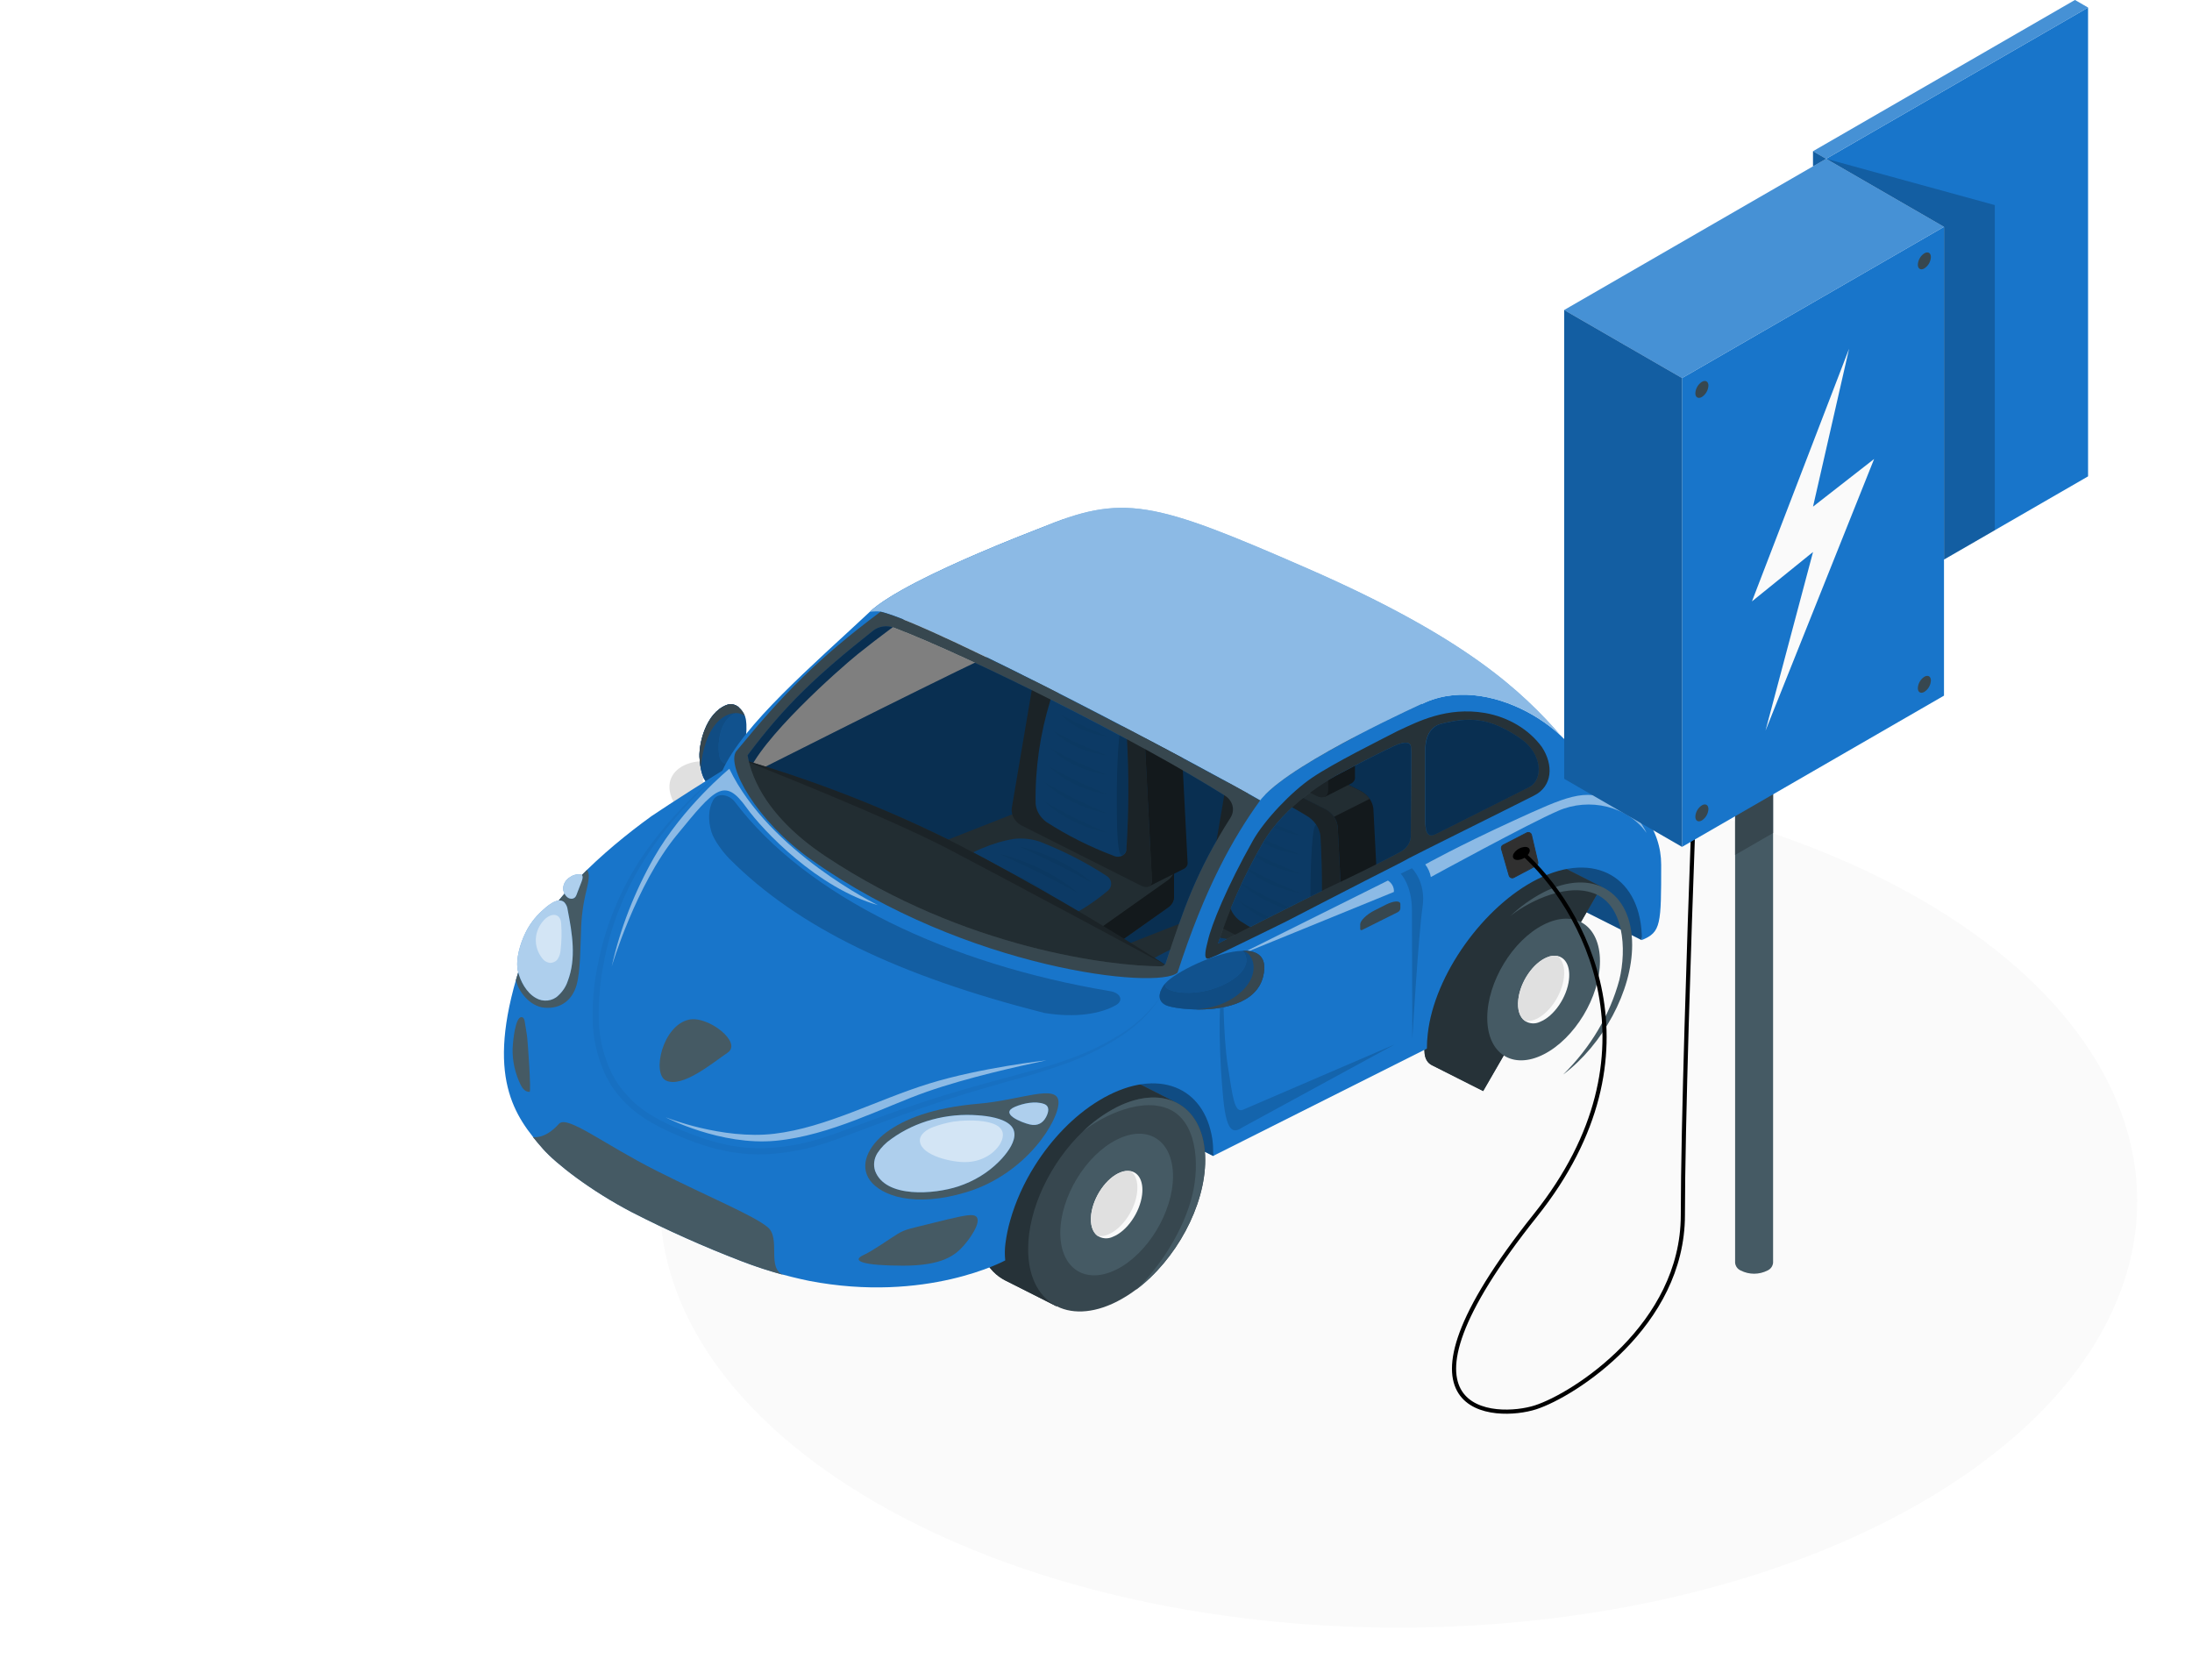 <svg width="591" height="453" viewBox="0 0 591 453" fill="none" xmlns="http://www.w3.org/2000/svg">
<path d="M219.57 269.608C219.57 269.608 220.777 253.669 217.492 238.388C214.208 223.107 206.229 211.34 196.447 206.747C186.666 202.154 174.944 208.412 183.39 218.871C191.835 229.33 209.349 247.978 209.248 275.236L219.57 269.608Z" fill="#E0E0E0"/>
<path d="M214.546 269.05H214.665C214.818 269.045 214.964 268.98 215.07 268.869C215.176 268.758 215.234 268.609 215.232 268.455C214.317 235.076 203.19 218.358 190.344 209.895C190.216 209.811 190.061 209.782 189.912 209.813C189.762 209.844 189.631 209.932 189.547 210.059C189.505 210.122 189.475 210.192 189.459 210.266C189.444 210.34 189.443 210.416 189.458 210.49C189.472 210.564 189.501 210.635 189.544 210.697C189.586 210.76 189.64 210.814 189.703 210.855C202.376 219.246 213.164 235.616 214.07 268.501C214.074 268.633 214.124 268.76 214.21 268.86C214.297 268.96 214.415 269.027 214.546 269.05Z" fill="white"/>
<path d="M169.857 239.651C170.04 241.481 171.531 242.909 172.959 244.108C174.386 245.306 175.933 246.587 176.317 248.399C177.104 252.059 172.758 255.445 173.7 259.068C173.95 259.815 174.35 260.503 174.876 261.09C175.401 261.677 176.041 262.15 176.756 262.481C177.927 263.057 179.127 263.57 180.352 264.018C180.953 264.199 181.564 264.346 182.182 264.457C184.013 264.622 185.74 265.384 187.096 266.626C189.091 268.795 188.843 272.116 189.548 275.008C190.408 278.439 192.449 280.498 197.124 282.09L213.137 273.013C217.126 268.95 218.536 262.033 214.857 257.265C212.652 254.429 208.525 254.072 206.439 251.226C204.609 248.683 205.652 245.004 204.508 242.076C203.365 239.148 200.318 238.123 197.445 237.62C194.571 237.117 191.515 238.306 188.715 237.282C185.915 236.257 183.308 234.601 180.398 233.878C178.986 233.458 177.497 233.367 176.044 233.611C174.591 233.855 173.214 234.429 172.016 235.287C171.322 235.778 170.761 236.434 170.384 237.196C170.007 237.958 169.826 238.802 169.857 239.651Z" fill="#EBEBEB"/>
<path d="M199.704 254.062C199.675 253.998 199.631 253.942 199.576 253.898C192.055 243.229 180.251 238.159 176.271 237.272C176.215 237.251 176.155 237.243 176.095 237.247C176.035 237.252 175.977 237.269 175.924 237.297C175.872 237.326 175.826 237.366 175.79 237.414C175.754 237.461 175.728 237.516 175.715 237.575C175.702 237.633 175.702 237.694 175.714 237.752C175.726 237.811 175.75 237.866 175.786 237.915C175.821 237.963 175.866 238.004 175.918 238.033C175.97 238.063 176.028 238.081 176.088 238.086C179.867 238.928 190.82 243.576 198.195 253.403C195.189 252.389 192.006 252.007 188.846 252.281C185.686 252.555 182.616 253.479 179.83 254.996C179.738 255.056 179.672 255.15 179.648 255.258C179.624 255.365 179.644 255.478 179.702 255.572C179.741 255.627 179.791 255.674 179.849 255.707C179.908 255.74 179.973 255.76 180.041 255.764C180.126 255.767 180.21 255.741 180.279 255.691C183.134 254.147 186.293 253.247 189.533 253.052C192.773 252.858 196.017 253.374 199.036 254.566C203.431 260.857 205.633 268.419 205.304 276.087C205.299 276.191 205.334 276.294 205.402 276.374C205.47 276.454 205.566 276.505 205.67 276.517C205.78 276.519 205.887 276.478 205.967 276.403C206.048 276.328 206.096 276.224 206.1 276.114C206.45 268.26 204.202 260.51 199.704 254.062Z" fill="white"/>
<path d="M403.434 355.217L496.069 301.734L547.823 331.61L455.187 385.092L403.434 355.217Z" fill="#E0E0E0"/>
<g filter="url(#filter0_d)">
<path d="M236.242 402.322C158.466 357.422 158.466 284.614 236.242 239.706C314.018 194.797 440.125 194.806 517.901 239.706C595.677 284.605 595.677 357.422 517.901 402.322C440.125 447.221 314.018 447.23 236.242 402.322Z" fill="#FAFAFA"/>
</g>
<path d="M200.689 201.354L199.811 204.543C197.792 207.843 193.325 212.011 191.726 211.662C190.292 211.356 189.414 209.536 188.966 207.29C188.751 206.217 188.627 205.131 188.595 204.041C188.458 200.503 190.263 192.269 195.881 190.075C196.445 189.865 197.071 189.816 197.669 189.933C198.268 190.051 198.809 190.33 199.216 190.73C199.967 191.384 200.526 192.186 200.845 193.069C201.781 195.519 200.816 201.226 200.689 201.354Z" fill="#1875CA"/>
<path opacity="0.3" d="M200.689 201.354C200.396 202.672 199.811 204.543 199.811 204.543C197.792 207.843 193.325 212.011 191.726 211.662C190.292 211.356 189.414 209.536 188.966 207.29C188.751 206.217 188.627 205.131 188.595 204.041C188.458 200.503 190.263 192.269 195.881 190.075C196.445 189.865 197.071 189.816 197.669 189.933C198.268 190.051 198.809 190.33 199.216 190.73C199.967 191.384 200.526 192.186 200.845 193.069C201.781 195.519 200.816 201.226 200.689 201.354Z" fill="black"/>
<path d="M199.811 204.543C197.792 207.843 193.325 212.011 191.726 211.662C190.292 211.356 189.414 209.536 188.966 207.29C188.751 206.217 188.627 205.131 188.595 204.041C188.458 200.503 190.263 192.269 195.881 190.075C196.445 189.865 197.071 189.816 197.669 189.933C198.268 190.051 198.809 190.33 199.216 190.73L198.446 192.244C194.544 193.715 193.462 199.006 193.823 203.029C194.184 207.052 197.558 206.619 199.811 204.543Z" fill="#1875CA"/>
<path opacity="0.35" d="M199.811 204.543C197.792 207.843 193.325 212.011 191.726 211.662C190.292 211.356 189.414 209.536 188.966 207.29C188.751 206.217 188.627 205.131 188.595 204.041C188.458 200.503 190.263 192.269 195.881 190.075C196.445 189.865 197.071 189.816 197.669 189.933C198.268 190.051 198.809 190.33 199.216 190.73L198.446 192.244C194.544 193.715 193.462 199.006 193.823 203.029C194.184 207.052 197.558 206.619 199.811 204.543Z" fill="black"/>
<path d="M200.835 193.078C199.411 191.768 195.881 191.7 192.916 195.264C189.951 198.828 189.014 204.926 188.966 207.299C188.752 206.223 188.625 205.134 188.585 204.042C188.449 200.512 190.253 192.27 195.871 190.084C198.221 189.14 200.162 191.232 200.835 193.078Z" fill="#37474F"/>
<path d="M386.591 191.283L330.628 164.363C328.268 162.916 325.623 161.861 322.826 161.25C325.244 149.282 305.27 135.426 286.739 140.036C286.739 140.036 244.801 155.347 234.462 165.001C219.013 179.46 200.327 195.383 194.748 207.826C193.772 210.08 288.095 291.973 288.095 291.973L327.117 311.646L428.071 211.229C420.093 197.22 409.745 186.205 386.591 191.283ZM286.651 145.182C294.405 143.379 299.857 143.328 307.23 149.274C312.204 153.297 313.833 165.281 309.473 167.272L278.02 181.646H277.971L277.63 181.799C274.821 183.084 275.172 180.387 275.679 178.065C276.869 172.188 279.385 159.846 280.79 152.897C281.307 149.265 283.121 145.999 286.651 145.182ZM201.37 209.238C204.715 199.406 226.348 180.319 231.254 176.364C243.533 166.523 253.686 159.948 257.012 158.358C265.311 154.394 269.613 152.472 272.509 151.23C276.118 149.682 277.152 150.422 277.064 151.323C277.015 151.766 276.937 152.31 276.81 152.948L272.909 171.337C272.256 174.008 271.417 174.578 266.316 177.002C247.424 185.95 201.497 209.187 201.37 209.238Z" fill="#1875CA"/>
<path opacity="0.2" d="M386.592 191.283L330.629 164.363C328.269 162.916 325.624 161.861 322.826 161.25C325.245 149.282 305.271 135.426 286.74 140.036C286.74 140.036 247.815 155.228 237.457 164.924C222.008 179.384 202.258 196.786 196.699 209.23C195.724 211.484 288.095 291.973 288.095 291.973L327.118 311.646L428.072 211.229C420.094 197.22 409.746 186.205 386.592 191.283ZM286.652 145.182C294.406 143.379 299.858 143.328 307.231 149.274C312.205 153.297 313.834 165.281 309.474 167.272L278.02 181.646H277.972L277.63 181.799C274.821 183.084 275.173 180.387 275.68 178.065C276.87 172.188 279.386 159.846 280.79 152.897C281.307 149.265 283.121 145.999 286.652 145.182ZM201.371 209.238C204.716 199.406 226.349 180.319 231.254 176.364C243.533 166.523 253.686 159.948 257.012 158.358C265.312 154.394 269.613 152.472 272.51 151.23C276.119 149.682 277.152 150.422 277.065 151.323C277.016 151.766 276.938 152.31 276.811 152.948L272.91 171.337C272.256 174.008 271.418 174.578 266.317 177.002C247.425 185.95 201.498 209.187 201.371 209.238Z" fill="black"/>
<path d="M316.527 234.577L305.096 234.381L287.716 225.688C286.093 224.977 284.317 224.571 282.503 224.495C280.689 224.418 278.877 224.674 277.183 225.246L256.087 233.539L241.633 233.292V240.65C241.633 241.5 242.306 242.351 243.671 243.014L281.533 262.075C283.068 262.768 284.796 263.072 286.519 262.953C288.243 262.835 289.894 262.298 291.286 261.403L314.801 244.758C315.314 244.431 315.736 244.007 316.035 243.518C316.334 243.029 316.502 242.488 316.527 241.934V234.577Z" fill="#37474F"/>
<path d="M243.661 235.657L281.522 254.727C283.059 255.418 284.785 255.721 286.509 255.602C288.232 255.483 289.883 254.948 291.275 254.055L314.79 237.401C317.326 235.606 317.082 232.995 314.244 231.583L287.715 218.323C286.092 217.614 284.316 217.208 282.502 217.132C280.689 217.056 278.877 217.311 277.182 217.88L243.953 230.954C240.949 232.127 240.832 234.237 243.661 235.657Z" fill="#455A64"/>
<path d="M316.536 234.586V241.926C316.512 242.479 316.345 243.02 316.046 243.508C315.746 243.996 315.324 244.418 314.81 244.742L291.295 261.387C289.962 262.274 288.363 262.806 286.691 262.918V255.561C288.363 255.449 289.962 254.917 291.295 254.03L314.81 237.376C315.317 237.052 315.735 236.633 316.034 236.151C316.332 235.668 316.504 235.134 316.536 234.586Z" fill="#263238"/>
<path d="M320.183 232.399C320.24 232.728 320.196 233.064 320.053 233.372C319.911 233.68 319.676 233.95 319.373 234.152L309.728 239C310.043 238.809 310.289 238.543 310.436 238.234C310.583 237.925 310.625 237.585 310.557 237.256L308.46 196.174C308.354 195.237 308.009 194.333 307.451 193.528C306.892 192.723 306.134 192.037 305.231 191.521L282.507 180.09C282.161 179.881 281.757 179.756 281.338 179.726C280.919 179.696 280.498 179.763 280.117 179.92L289.685 175.105C290.071 174.934 290.503 174.856 290.935 174.88C291.368 174.904 291.785 175.029 292.143 175.241L314.848 186.673C315.753 187.187 316.514 187.873 317.074 188.678C317.635 189.483 317.981 190.388 318.086 191.326L320.183 232.399Z" fill="#263238"/>
<path d="M282.516 180.073L305.27 191.513C306.171 192.028 306.929 192.713 307.487 193.516C308.046 194.32 308.391 195.222 308.499 196.157L310.595 237.248C310.683 238.949 309.376 239.655 307.67 238.796L275.338 222.516C274.464 222.027 273.763 221.337 273.312 220.522C272.861 219.706 272.678 218.798 272.783 217.898L278.937 181.587C278.952 181.231 279.078 180.885 279.302 180.586C279.525 180.288 279.837 180.048 280.205 179.892C280.573 179.737 280.982 179.671 281.389 179.703C281.797 179.735 282.186 179.863 282.516 180.073Z" fill="#37474F"/>
<path d="M317.091 188.68L307.465 193.528C306.919 192.708 306.153 192.016 305.231 191.512L282.507 180.081C282.161 179.872 281.757 179.747 281.338 179.717C280.919 179.687 280.498 179.754 280.117 179.911L289.685 175.097C290.071 174.925 290.503 174.847 290.935 174.871C291.368 174.895 291.785 175.02 292.143 175.233L314.848 186.664C315.768 187.172 316.536 187.863 317.091 188.68Z" fill="#455A64"/>
<path d="M313.123 182.709V172.503C313.123 165.145 307.73 156.469 301.088 153.127C298.045 151.587 295.236 151.426 293.149 152.463L285.766 156.138L289.023 161.564V170.589C289.082 171.52 289.39 172.426 289.924 173.234C290.457 174.042 291.201 174.73 292.095 175.241L299.42 178.924L304.93 188.119L312.177 184.445C312.5 184.257 312.758 183.996 312.925 183.691C313.091 183.385 313.16 183.046 313.123 182.709Z" fill="#263238"/>
<path d="M301.088 167.663L310.519 162.917C308.315 158.724 304.911 155.024 301.088 153.101C298.045 151.562 295.236 151.4 293.149 152.438L285.766 156.138L289.023 161.564V163.308L301.088 167.663Z" fill="#455A64"/>
<path d="M305.905 186.367V176.161C305.905 168.803 300.511 160.127 293.869 156.776C287.227 153.425 281.863 156.674 281.863 164.032V174.238C281.922 175.169 282.23 176.076 282.764 176.884C283.298 177.692 284.041 178.379 284.936 178.891L302.842 187.898C304.52 188.774 305.905 188.085 305.905 186.367Z" fill="#37474F"/>
<path d="M283.199 188.825C280.401 197.89 279.062 207.251 279.22 216.638C279.295 217.6 279.593 218.538 280.096 219.396C280.599 220.254 281.296 221.015 282.145 221.631C287.759 225.258 293.833 228.309 300.247 230.724C300.612 230.903 301.026 230.992 301.445 230.982C301.864 230.973 302.271 230.865 302.625 230.669C302.979 230.474 303.266 230.199 303.455 229.873C303.644 229.547 303.729 229.183 303.7 228.818C304.343 218.773 304.379 208.706 303.807 198.657C303.536 196.715 302.427 194.936 300.706 193.682C296.588 191.054 292.157 188.821 287.49 187.022C287.077 186.853 286.626 186.766 286.17 186.769C285.714 186.771 285.264 186.861 284.853 187.034C284.442 187.207 284.081 187.457 283.794 187.767C283.508 188.077 283.305 188.438 283.199 188.825Z" fill="#1875CA"/>
<path opacity="0.15" d="M303.419 229.72C303.568 229.421 303.654 229.102 303.673 228.776C304.316 218.731 304.352 208.663 303.78 198.615C303.673 197.656 303.341 196.727 302.805 195.885C301.546 194.32 301.098 207.478 301.108 215.499C301.117 223.52 301.234 231.447 302.736 230.528L302.912 230.401C303.106 230.189 303.276 229.961 303.419 229.72Z" fill="black"/>
<g opacity="0.15">
<path opacity="0.15" d="M281.328 215.916L282.06 216.324C282.518 216.596 283.181 216.954 283.961 217.405C285.532 218.255 287.629 219.446 289.813 220.518C291.998 221.589 294.153 222.593 295.831 223.324C296.67 223.682 297.362 224.013 297.86 224.175C298.357 224.337 298.63 224.524 298.63 224.524L297.782 224.371C297.245 224.252 296.475 224.098 295.577 223.835C294.548 223.548 293.536 223.215 292.544 222.84C292.008 222.618 291.432 222.414 290.886 222.159C290.34 221.904 289.774 221.64 289.218 221.377C288.126 220.815 287.063 220.228 286.097 219.616C285.223 219.063 284.383 218.469 283.581 217.838C282.869 217.294 282.323 216.784 281.943 216.443C281.562 216.103 281.328 215.916 281.328 215.916Z" fill="black"/>
<path opacity="0.15" d="M281.328 210.728C281.328 210.728 281.601 210.864 282.06 211.127C282.518 211.391 283.181 211.765 283.961 212.208C285.532 213.058 287.629 214.257 289.813 215.321C291.998 216.384 294.153 217.396 295.831 218.127C296.67 218.493 297.362 218.816 297.86 219.021L298.63 219.361C298.63 219.361 298.318 219.361 297.782 219.208C297.245 219.055 296.475 218.935 295.577 218.68C294.68 218.425 293.627 218.085 292.544 217.677C292.008 217.456 291.432 217.251 290.886 216.996C290.34 216.741 289.774 216.486 289.218 216.222C288.126 215.661 287.063 215.065 286.097 214.453C285.223 213.9 284.383 213.306 283.581 212.675C282.869 212.131 282.323 211.621 281.943 211.28C281.562 210.94 281.328 210.728 281.328 210.728Z" fill="black"/>
<path opacity="0.15" d="M282.557 206.432L283.239 206.797C283.659 207.053 284.283 207.367 285.005 207.784C286.448 208.635 288.389 209.638 290.388 210.574C292.388 211.51 294.455 212.377 296.016 213.032L297.889 213.883C298.347 214.078 298.601 214.206 298.601 214.206L297.811 214.07C297.323 213.968 296.601 213.84 295.772 213.627C294.943 213.415 293.958 213.134 292.944 212.777C292.437 212.59 291.91 212.411 291.393 212.19C290.876 211.969 290.349 211.748 289.832 211.51C289.316 211.271 288.808 211.008 288.321 210.735C287.833 210.463 287.345 210.183 286.916 209.885C286.104 209.377 285.325 208.829 284.585 208.243C283.942 207.733 283.444 207.257 283.093 206.942C282.742 206.627 282.557 206.432 282.557 206.432Z" fill="black"/>
<path opacity="0.15" d="M283.055 201.584C283.055 201.584 283.299 201.703 283.718 201.941C284.137 202.179 284.693 202.486 285.425 202.885C286.829 203.668 288.702 204.672 290.643 205.556C292.583 206.441 294.544 207.257 296.095 207.878L297.918 208.661L298.601 208.975C298.601 208.975 298.318 208.975 297.84 208.856C297.362 208.737 296.67 208.635 295.89 208.44C295.11 208.244 294.134 207.98 293.149 207.657C292.661 207.478 292.174 207.325 291.637 207.113C291.101 206.9 290.662 206.687 290.116 206.466C289.57 206.245 289.141 205.99 288.653 205.735C288.165 205.48 287.726 205.199 287.288 204.944C286.504 204.453 285.755 203.922 285.044 203.353C284.41 202.86 283.932 202.401 283.601 202.094C283.269 201.788 283.055 201.584 283.055 201.584Z" fill="black"/>
<path opacity="0.15" d="M283.904 196.965L284.529 197.288L286.138 198.139C287.729 199.039 289.373 199.865 291.063 200.614C292.897 201.422 294.818 202.128 296.242 202.715C297.666 203.302 298.602 203.752 298.602 203.752C297.729 203.633 296.863 203.474 296.008 203.276C294.116 202.864 292.279 202.28 290.527 201.532C290.059 201.311 289.551 201.099 289.132 200.86C288.713 200.622 288.254 200.359 287.845 200.12C287.102 199.656 286.395 199.151 285.728 198.606C285.075 198.099 284.466 197.55 283.904 196.965Z" fill="black"/>
<path opacity="0.15" d="M285.873 192.517C285.873 192.517 286.692 192.916 287.824 193.554C288.955 194.192 290.516 194.983 292.105 195.706C293.695 196.429 295.324 197.101 296.553 197.637C297.782 198.173 298.581 198.59 298.581 198.59C297.815 198.504 297.055 198.374 296.309 198.198C294.664 197.823 293.072 197.293 291.559 196.616C291.149 196.421 290.74 196.225 290.35 196.012C289.96 195.8 289.589 195.579 289.228 195.357C288.583 194.949 287.974 194.5 287.404 194.014C286.849 193.551 286.337 193.05 285.873 192.517Z" fill="black"/>
</g>
<path d="M273.505 226.157C267.536 227.092 261.626 229.746 255.764 233.582C255.402 233.791 255.105 234.074 254.899 234.407C254.694 234.741 254.586 235.113 254.586 235.492C254.586 235.87 254.694 236.243 254.899 236.576C255.105 236.909 255.402 237.193 255.764 237.401C262.849 241.941 270.499 245.77 278.567 248.816C279.602 249.162 280.705 249.327 281.813 249.301C282.921 249.275 284.012 249.058 285.023 248.663C290.036 246.437 294.638 243.57 298.678 240.157C299.001 239.882 299.25 239.548 299.406 239.179C299.562 238.809 299.622 238.414 299.581 238.022C299.54 237.63 299.399 237.251 299.168 236.913C298.938 236.574 298.624 236.285 298.249 236.066C292.68 232.46 286.679 229.391 280.352 226.914C278.174 226.179 275.824 225.919 273.505 226.157Z" fill="#1875CA"/>
<g opacity="0.2">
<path opacity="0.2" d="M258.955 235.504C258.955 235.504 259.335 235.589 259.93 235.759C260.525 235.929 261.491 236.184 262.573 236.542C265.21 237.42 267.769 238.466 270.23 239.672C272.684 240.887 275.022 242.272 277.223 243.814C279.007 245.098 280.08 246.059 280.08 246.059L276.823 244.299C274.872 243.244 272.288 241.875 269.644 240.573C267.001 239.272 264.319 238.022 262.291 237.086L259.843 235.946L258.955 235.504Z" fill="black"/>
<path opacity="0.2" d="M264.652 232.646L265.628 232.901C266.262 233.079 267.188 233.326 268.261 233.692C270.9 234.562 273.459 235.605 275.917 236.813C278.374 238.025 280.713 239.41 282.91 240.956C284.695 242.24 285.768 243.201 285.768 243.201L282.52 241.44C280.569 240.386 277.975 239.016 275.332 237.715C272.689 236.414 270.007 235.163 267.988 234.228L265.579 233.054C264.984 232.816 264.652 232.646 264.652 232.646Z" fill="black"/>
<path opacity="0.2" d="M269.537 230.222L270.512 230.477C271.146 230.664 272.073 230.902 273.156 231.268C275.792 232.139 278.349 233.186 280.802 234.398C283.265 235.605 285.607 236.991 287.805 238.54C288.8 239.243 289.754 239.99 290.662 240.777C290.662 240.777 289.355 240.08 287.405 239.017C285.454 237.953 282.87 236.592 280.217 235.291C277.564 233.99 274.901 232.739 272.873 231.804L270.425 230.664C269.869 230.392 269.537 230.222 269.537 230.222Z" fill="black"/>
<path opacity="0.2" d="M274.873 228.231L275.848 228.461C276.434 228.623 277.282 228.844 278.267 229.167C280.696 229.96 283.05 230.915 285.309 232.025C287.564 233.138 289.708 234.416 291.717 235.844C293.345 237.026 294.33 237.919 294.33 237.919C294.33 237.919 294.018 237.775 293.492 237.486L291.327 236.329C289.532 235.368 287.152 234.117 284.724 232.927C282.295 231.736 279.847 230.579 277.994 229.711L275.761 228.648C275.175 228.393 274.873 228.231 274.873 228.231Z" fill="black"/>
</g>
<path d="M368.724 261.268L357.293 261.072L339.894 252.379C338.27 251.67 336.495 251.264 334.681 251.188C332.867 251.112 331.055 251.367 329.361 251.937L308.274 260.272L293.82 260.026V267.383C293.82 268.234 294.493 269.084 295.868 269.748L333.73 288.817C335.266 289.511 336.994 289.815 338.718 289.694C340.442 289.574 342.093 289.034 343.483 288.137L366.998 271.491C367.511 271.166 367.934 270.744 368.234 270.256C368.535 269.769 368.706 269.229 368.734 268.676L368.724 261.268Z" fill="#37474F"/>
<path d="M295.869 262.356L333.731 281.418C335.266 282.112 336.993 282.418 338.717 282.299C340.441 282.18 342.093 281.642 343.484 280.746L366.998 264.1C369.534 262.297 369.3 259.694 366.462 258.274L339.894 245.022C338.272 244.311 336.496 243.904 334.682 243.828C332.867 243.751 331.055 244.008 329.361 244.58L296.132 257.644C293.158 258.818 293.031 260.927 295.869 262.356Z" fill="#455A64"/>
<path d="M368.735 261.276V268.625C368.712 269.178 368.544 269.719 368.245 270.207C367.946 270.695 367.523 271.117 367.009 271.441L343.494 288.086C342.166 288.975 340.57 289.507 338.9 289.617V282.26C340.57 282.149 342.166 281.617 343.494 280.729L367.009 264.083C367.517 263.756 367.936 263.335 368.234 262.849C368.533 262.364 368.704 261.827 368.735 261.276Z" fill="#263238"/>
<path d="M372.382 259.098C372.441 259.426 372.397 259.761 372.254 260.068C372.112 260.375 371.876 260.643 371.573 260.842L361.937 265.699C362.252 265.506 362.498 265.239 362.645 264.928C362.791 264.618 362.833 264.277 362.766 263.947L360.669 222.847C360.561 221.91 360.215 221.006 359.654 220.201C359.094 219.396 358.334 218.71 357.431 218.195L334.716 206.772C334.366 206.566 333.962 206.442 333.542 206.412C333.121 206.382 332.699 206.447 332.316 206.602L341.894 201.787C342.28 201.62 342.709 201.545 343.139 201.569C343.569 201.593 343.984 201.715 344.342 201.924L367.047 213.364C367.951 213.877 368.711 214.561 369.272 215.365C369.832 216.168 370.178 217.072 370.285 218.008L372.382 259.098Z" fill="#263238"/>
<path d="M334.715 206.772L357.43 218.204C358.332 218.718 359.091 219.403 359.652 220.206C360.212 221.01 360.559 221.912 360.668 222.848L362.755 263.947C362.843 265.648 361.536 266.345 359.829 265.495L327.498 249.215C326.625 248.728 325.924 248.039 325.473 247.225C325.022 246.411 324.838 245.504 324.942 244.605L331.116 208.294C331.124 207.933 331.246 207.581 331.469 207.277C331.692 206.972 332.007 206.728 332.38 206.57C332.753 206.413 333.168 206.348 333.58 206.384C333.992 206.419 334.385 206.554 334.715 206.772Z" fill="#37474F"/>
<path d="M369.29 215.379L359.674 220.219C359.121 219.401 358.352 218.71 357.431 218.203L334.716 206.772C334.366 206.566 333.962 206.442 333.542 206.412C333.121 206.382 332.699 206.447 332.316 206.602L341.894 201.787C342.28 201.62 342.709 201.545 343.139 201.569C343.569 201.593 343.984 201.715 344.342 201.924L367.047 213.364C367.971 213.867 368.741 214.559 369.29 215.379Z" fill="#455A64"/>
<path d="M365.322 209.4V199.194C365.322 191.828 359.939 183.152 353.287 179.809C350.244 178.27 347.435 178.108 345.348 179.146L338.014 182.871L341.261 188.306V197.331C341.318 198.262 341.627 199.169 342.162 199.976C342.698 200.783 343.446 201.468 344.343 201.975L351.658 205.667L357.169 214.861L364.415 211.178C364.737 210.982 364.992 210.712 365.152 210.399C365.311 210.086 365.37 209.741 365.322 209.4Z" fill="#263238"/>
<path d="M353.285 194.353L362.716 189.607C360.512 185.414 357.118 181.714 353.285 179.792C350.242 178.252 347.433 178.091 345.346 179.128L338.012 182.871L341.259 188.306V190.075L353.285 194.353Z" fill="#455A64"/>
<path d="M358.102 213.066V202.859C358.102 195.501 352.718 186.826 346.067 183.483C339.415 180.14 334.041 183.389 334.041 190.747V200.954C334.101 201.885 334.411 202.792 334.946 203.6C335.481 204.408 336.227 205.096 337.123 205.606L355.01 214.614C356.727 215.464 358.102 214.775 358.102 213.066Z" fill="#37474F"/>
<path d="M335.397 215.473C332.605 224.54 331.266 233.9 331.418 243.287C331.496 244.249 331.796 245.187 332.298 246.046C332.801 246.906 333.497 247.668 334.344 248.288C339.96 251.912 346.033 254.963 352.446 257.38C352.812 257.557 353.226 257.644 353.644 257.633C354.062 257.621 354.47 257.512 354.823 257.316C355.176 257.121 355.462 256.846 355.651 256.52C355.841 256.195 355.926 255.831 355.898 255.467C356.541 245.422 356.577 235.354 356.005 225.306C355.739 223.362 354.629 221.582 352.904 220.33C348.788 217.707 344.361 215.477 339.698 213.678C339.285 213.508 338.834 213.42 338.378 213.421C337.921 213.422 337.47 213.511 337.058 213.683C336.646 213.855 336.283 214.105 335.996 214.415C335.709 214.724 335.504 215.086 335.397 215.473Z" fill="#1875CA"/>
<path opacity="0.15" d="M355.616 256.41C355.766 256.112 355.852 255.792 355.87 255.466C356.513 245.421 356.549 235.354 355.977 225.305C355.867 224.347 355.535 223.418 355.002 222.575C353.744 221.018 353.305 234.168 353.315 242.189C353.324 250.21 353.432 258.146 354.943 257.218C355.003 257.18 355.059 257.138 355.109 257.091C355.305 256.88 355.475 256.652 355.616 256.41Z" fill="black"/>
<g opacity="0.15">
<path opacity="0.15" d="M333.555 242.606L334.286 243.015C334.745 243.295 335.408 243.653 336.237 244.095C337.797 244.945 339.894 246.145 342.089 247.208C344.283 248.271 346.439 249.283 348.106 250.015C348.945 250.381 349.638 250.704 350.135 250.908L350.905 251.248C350.905 251.248 350.593 251.206 350.057 251.095C349.521 250.984 348.75 250.823 347.853 250.568C346.955 250.313 345.902 249.972 344.82 249.564C344.283 249.343 343.717 249.139 343.171 248.884C342.625 248.628 342.059 248.373 341.503 248.11C340.411 247.548 339.338 246.953 338.382 246.34C337.505 245.787 336.662 245.194 335.856 244.563C335.144 244.018 334.608 243.508 334.218 243.168C333.828 242.828 333.555 242.606 333.555 242.606Z" fill="black"/>
<path opacity="0.15" d="M333.555 237.418C333.555 237.418 333.828 237.554 334.286 237.826C334.745 238.098 335.408 238.456 336.237 238.906C337.797 239.8 339.894 240.948 342.089 242.02C344.283 243.091 346.439 244.086 348.106 244.818C348.945 245.184 349.638 245.507 350.135 245.711C350.632 245.915 350.905 246.06 350.905 246.06L350.057 245.898C349.521 245.779 348.75 245.634 347.853 245.371C346.955 245.107 345.902 244.775 344.82 244.367C344.283 244.154 343.717 243.95 343.171 243.687C342.625 243.423 342.059 243.176 341.503 242.913C340.411 242.351 339.338 241.764 338.382 241.152C337.427 240.54 336.559 239.927 335.856 239.374C335.154 238.821 334.608 238.32 334.218 237.979C333.828 237.639 333.555 237.418 333.555 237.418Z" fill="black"/>
<path opacity="0.15" d="M334.754 233.122L335.437 233.488C335.856 233.743 336.48 234.066 337.202 234.474C338.655 235.325 340.586 236.329 342.595 237.273C344.605 238.217 346.653 239.076 348.213 239.731L350.096 240.539C350.544 240.735 350.798 240.862 350.798 240.862C350.798 240.862 350.515 240.862 350.018 240.726C349.52 240.59 348.808 240.505 347.969 240.284C347.131 240.063 346.165 239.791 345.141 239.433C344.644 239.246 344.107 239.076 343.59 238.846C343.073 238.617 342.547 238.404 342.03 238.166C341.513 237.928 341.054 237.664 340.528 237.4C340.001 237.137 339.552 236.848 339.114 236.55C338.304 236.042 337.529 235.494 336.792 234.908C336.139 234.398 335.641 233.93 335.29 233.607L334.754 233.122Z" fill="black"/>
<path opacity="0.15" d="M335.25 228.274C335.25 228.274 335.504 228.402 335.913 228.632C336.323 228.861 336.889 229.185 337.62 229.576C339.024 230.358 340.897 231.362 342.838 232.247C344.779 233.131 346.788 233.948 348.29 234.577L350.114 235.36C350.553 235.547 350.796 235.674 350.796 235.674L350.036 235.547C349.558 235.453 348.865 235.334 348.085 235.13C347.305 234.926 346.33 234.679 345.344 234.347C344.857 234.177 344.369 234.016 343.833 233.803C343.296 233.59 342.857 233.386 342.311 233.165C341.765 232.944 341.336 232.68 340.848 232.425C340.361 232.17 339.922 231.898 339.483 231.634C338.697 231.146 337.948 230.615 337.24 230.044C336.606 229.55 336.128 229.091 335.796 228.785C335.465 228.479 335.25 228.274 335.25 228.274Z" fill="black"/>
<path opacity="0.15" d="M336.1 223.698L336.734 224.03L338.343 224.881C339.919 225.775 341.547 226.598 343.219 227.347C345.053 228.198 346.974 228.87 348.398 229.457C349.822 230.043 350.759 230.486 350.759 230.486C349.888 230.367 349.025 230.208 348.174 230.009C346.284 229.611 344.447 229.04 342.693 228.308C342.215 228.087 341.717 227.866 341.298 227.628C340.879 227.39 340.41 227.135 340.001 226.888C339.259 226.426 338.552 225.924 337.884 225.382C337.245 224.858 336.648 224.296 336.1 223.698Z" fill="black"/>
<path opacity="0.15" d="M338.07 219.207C338.07 219.207 338.89 219.615 340.021 220.245C341.152 220.874 342.713 221.682 344.303 222.397C345.892 223.111 347.531 223.792 348.75 224.336C349.969 224.88 350.779 225.28 350.779 225.28C350.015 225.195 349.259 225.064 348.516 224.889C346.868 224.515 345.272 223.985 343.756 223.307C343.347 223.111 342.937 222.915 342.547 222.703C342.157 222.49 341.786 222.269 341.425 222.048C340.785 221.638 340.176 221.192 339.602 220.713C339.048 220.246 338.536 219.742 338.07 219.207Z" fill="black"/>
</g>
<path d="M325.751 252.847C319.782 253.783 313.872 256.436 308.01 260.281C307.648 260.489 307.351 260.773 307.145 261.106C306.94 261.439 306.832 261.812 306.832 262.19C306.832 262.569 306.94 262.941 307.145 263.275C307.351 263.608 307.648 263.891 308.01 264.1C315.098 268.634 322.747 272.46 330.813 275.506C332.903 276.204 335.224 276.152 337.27 275.361C342.281 273.135 346.883 270.268 350.924 266.856C351.249 266.582 351.499 266.248 351.656 265.878C351.813 265.509 351.874 265.113 351.833 264.721C351.791 264.328 351.65 263.949 351.418 263.61C351.187 263.272 350.871 262.983 350.495 262.765C344.917 259.169 338.91 256.109 332.578 253.638C330.41 252.896 328.067 252.624 325.751 252.847Z" fill="#1875CA"/>
<g opacity="0.2">
<path opacity="0.2" d="M311.123 262.194L312.098 262.449C312.732 262.637 313.659 262.883 314.732 263.241C317.373 264.11 319.932 265.157 322.388 266.371C324.875 267.562 327.241 268.936 329.459 270.479C330.456 271.183 331.41 271.933 332.317 272.724L329.069 270.964C327.118 269.9 324.524 268.531 321.881 267.23C319.238 265.928 316.556 264.678 314.537 263.742L312.098 262.637C311.494 262.364 311.123 262.194 311.123 262.194Z" fill="black"/>
<path opacity="0.2" d="M316.848 259.337C316.848 259.337 317.218 259.422 317.823 259.601C318.428 259.779 319.383 260.026 320.456 260.383C323.097 261.253 325.657 262.299 328.113 263.513C330.574 264.718 332.913 266.104 335.105 267.655C336.104 268.361 337.061 269.111 337.973 269.901L334.715 268.14C332.765 267.077 330.18 265.708 327.527 264.406C324.874 263.105 322.202 261.855 320.183 260.919L317.735 259.779C317.179 259.507 316.848 259.337 316.848 259.337Z" fill="black"/>
<path opacity="0.2" d="M321.734 256.912C321.734 256.912 322.115 256.997 322.71 257.176C323.305 257.354 324.28 257.601 325.353 257.958C327.993 258.83 330.552 259.876 333.009 261.088C335.465 262.301 337.804 263.686 340.002 265.231C340.999 265.935 341.953 266.684 342.86 267.476L339.602 265.715C337.651 264.661 335.067 263.283 332.424 261.981C329.781 260.68 327.099 259.43 325.07 258.494L322.622 257.354L321.734 256.912Z" fill="black"/>
<path opacity="0.2" d="M327.07 254.931C327.07 254.931 327.412 254.999 328.046 255.16C328.68 255.322 329.479 255.535 330.474 255.866C332.9 256.654 335.251 257.607 337.506 258.716C339.765 259.829 341.911 261.107 343.924 262.535C344.831 263.191 345.701 263.886 346.528 264.619C346.528 264.619 346.216 264.465 345.699 264.176L343.524 263.02C341.739 262.058 339.349 260.808 336.921 259.617C334.492 258.426 332.044 257.27 330.191 256.402L327.958 255.339L327.07 254.931Z" fill="black"/>
</g>
<path d="M442.614 253.46L403.543 233.786L425.244 222.856L446.379 234.492L442.614 253.46Z" fill="#1875CA"/>
<path opacity="0.35" d="M442.614 253.46L403.543 233.786L425.244 222.856L446.379 234.492L442.614 253.46Z" fill="black"/>
<path d="M426.141 248.781L431.749 239.067L418.407 232.322C414.164 230.188 408.507 230.434 402.304 233.556C389.118 240.199 386.348 253.331 386.348 267.817C386.348 275.404 381.365 284.743 386.046 287.175L386.231 287.269L399.886 294.158L405.806 283.909C417.051 276.433 425.712 261.709 426.141 248.781Z" fill="#37474F"/>
<path d="M426.141 248.781L431.749 239.067L418.407 232.322C414.164 230.188 408.507 230.434 402.304 233.556C389.118 240.199 386.348 253.331 386.348 267.817C386.348 275.404 381.365 284.743 386.046 287.175L386.231 287.269L399.886 294.158L405.806 283.909C417.051 276.433 425.712 261.709 426.141 248.781Z" fill="#263238"/>
<path d="M416.184 249.3C424.571 245.047 431.379 249.478 431.379 259.132C431.379 268.786 424.552 280.047 416.184 284.275C407.815 288.502 400.988 284.096 400.988 274.434C400.988 264.771 407.796 253.527 416.184 249.3Z" fill="#455A64"/>
<path d="M423.031 264.066C422.495 268.872 418.993 273.992 415.229 275.489C414.587 275.809 413.849 275.954 413.111 275.904C412.374 275.854 411.671 275.611 411.093 275.208C409.747 274.23 409.055 272.206 409.357 269.501C409.884 264.695 413.376 259.583 417.16 258.086C418.016 257.704 418.995 257.584 419.939 257.746C422.124 258.206 423.411 260.57 423.031 264.066Z" fill="#FAFAFA"/>
<path d="M421.666 263.453C421.129 268.259 417.628 273.38 413.863 274.877C413.01 275.258 412.033 275.375 411.093 275.208C409.747 274.23 409.055 272.206 409.357 269.501C409.884 264.695 413.376 259.583 417.16 258.086C418.016 257.704 418.995 257.584 419.939 257.746C421.266 258.741 421.968 260.766 421.666 263.453Z" fill="#E0E0E0"/>
<path d="M440.057 254.76C440.057 267.255 432.109 281.706 421.458 289.701C428.841 282.414 434.044 273.649 436.605 264.185C438.624 255.832 437.863 243.848 429.651 240.82C421.439 237.792 410.603 244.111 407.15 247.046C409.766 244.495 412.811 242.307 416.182 240.556C429.368 233.904 440.057 240.284 440.057 254.76Z" fill="#455A64"/>
<path d="M367.886 241.458L367.389 241.705L367.886 241.458Z" fill="#1875CA"/>
<path d="M428.073 211.229C428.073 199.261 403.115 181.306 384.496 189.284C384.496 189.284 348.839 205.283 340.442 214.98C327.919 229.439 316.761 254.956 313.718 267.426C313.162 269.68 322.086 265.724 325.149 265.087C325.52 265.03 325.902 265.057 326.258 265.164C326.615 265.271 326.934 265.455 327.187 265.699L327.119 311.629L384.711 282.71C384.711 281.366 384.793 280.023 384.955 278.687C386.72 262.756 400.111 244.273 414.468 237.052C430.073 229.201 442.683 236.533 442.683 253.434C445.288 252.379 446.585 251.307 447.228 248.492C447.872 245.677 447.882 241.126 447.882 233.139C447.882 223.945 442.079 214.291 428.073 211.229ZM413.531 212.403L387.442 225.544H387.393L387.091 225.697C384.545 226.981 384.35 224.285 384.35 221.963C384.35 216.085 384.35 209.825 384.35 202.876C384.204 199.202 385.325 195.936 388.72 195.119C396.112 193.316 401.555 193.265 410.128 199.21C415.862 203.285 417.433 210.412 413.531 212.403ZM327.217 255.781C328.572 245.949 337.477 231.863 340.198 227.032C346.391 216.017 358.729 209.885 361.723 208.32C369.223 204.356 373.134 202.434 375.777 201.192C379.074 199.644 380.254 200.342 380.351 201.286C380.351 201.728 380.429 202.272 380.429 202.91V225.739C380.54 226.769 380.296 227.804 379.73 228.713C379.164 229.622 378.3 230.363 377.25 230.843C377.25 230.843 327.334 255.764 327.187 255.815L327.217 255.781Z" fill="#1875CA"/>
<path opacity="0.5" d="M384.271 233.054C385.048 234.081 385.563 235.241 385.783 236.456C385.783 236.456 412.214 221.997 420.134 218.595C424.23 216.801 428.95 216.418 433.356 217.521C437.762 218.624 441.53 221.133 443.912 224.548C443.912 224.548 441.522 218.484 434.802 215.771C427 212.615 422.66 214.58 407.884 221.35C393.108 228.121 384.271 233.054 384.271 233.054Z" fill="white"/>
<path opacity="0.5" d="M332.891 257.994L374.215 237.401C374.757 237.756 375.187 238.224 375.467 238.762C375.746 239.3 375.866 239.891 375.814 240.48L332.891 257.994Z" fill="white"/>
<path d="M367.222 250.738C367.173 250.763 367.118 250.777 367.061 250.778C367.004 250.778 366.948 250.766 366.899 250.742C366.849 250.718 366.808 250.682 366.779 250.64C366.75 250.597 366.735 250.549 366.734 250.499V249.215C366.734 248.211 368.461 246.527 370.577 245.464L373.708 243.882C375.834 242.819 377.56 242.759 377.56 243.763V244.852C377.559 245.074 377.49 245.293 377.362 245.485C377.234 245.678 377.05 245.838 376.829 245.949L367.222 250.738Z" fill="#37474F"/>
<path opacity="0.15" d="M335.184 299.169C332.843 300.258 332.365 295.877 331.029 287.346C329.693 278.815 329.819 264.525 329.819 264.525C328.21 270.922 328.844 286.402 329.819 296.319C330.795 306.237 332.901 305.318 335.184 303.838L376.02 281.596L335.184 299.169Z" fill="black"/>
<path opacity="0.15" d="M377.648 235.538C377.648 235.538 380.682 238.643 380.682 245.371C380.682 253.46 380.779 280.134 380.779 280.134C380.779 280.134 382.496 251.291 383.539 244.58C384.583 237.869 380.682 234.084 380.682 234.084L377.648 235.538Z" fill="black"/>
<path d="M415.726 201.413C414.008 199.064 411.767 197.04 409.135 195.462C406.503 193.884 403.533 192.784 400.403 192.227C390.085 190.458 382.175 194.609 377.191 196.914C376.859 197.067 376.518 197.22 376.216 197.398C372.197 199.482 359.704 205.666 353.784 209.664C348.107 213.5 340.909 221.129 337.808 226.624C330.747 239.153 326.572 249.462 325.636 253.74C325.383 254.914 324.085 259.064 325.987 258.409C326.309 258.299 327.821 257.661 328.172 257.491C335.974 253.765 346.81 248.415 346.81 248.415C346.81 248.415 367.36 237.775 376.196 233.326C377.688 232.578 378.098 232.348 379.902 231.362C381.707 230.375 405.719 218.492 413.609 214.495C418.564 212.003 418.925 206.295 415.726 201.413ZM380.371 224.804C380.471 225.826 380.222 226.852 379.657 227.753C379.091 228.653 378.233 229.388 377.191 229.865L377.045 229.941L376.85 230.043C373.972 231.591 368.481 234.373 364.171 236.431L364.063 236.482L363.829 236.601L363.507 236.763C348.634 243.839 328.523 254.352 328.396 254.403C331.363 245.203 335.324 236.269 340.227 227.721C346.42 216.706 358.758 209.859 361.771 208.286C369.271 204.322 373.182 202.4 375.826 201.158C379.122 199.61 380.302 200.307 380.4 201.252C380.4 201.694 380.478 202.238 380.478 202.876L380.371 224.804ZM412.195 212.241L387.383 224.736H387.334L387.032 224.889C384.486 226.173 384.291 223.477 384.291 221.155C384.291 215.277 384.291 209.825 384.291 202.876C384.145 199.202 385.267 195.935 388.661 195.119C396.053 193.316 401.496 193.265 410.069 199.21C415.862 203.284 416.184 210.25 412.224 212.241H412.195Z" fill="#263238"/>
<path d="M364.062 236.457L364.247 236.372C364.052 236.508 364.023 236.517 364.062 236.457Z" fill="#263238"/>
<path d="M367.282 234.875L366.199 235.419L366.667 235.181L367.282 234.875Z" fill="#263238"/>
<path d="M364.111 236.457L364.472 236.27L364.599 236.21L364.092 236.465L364.111 236.457Z" fill="#263238"/>
<path d="M365.39 235.827L365.721 235.657L365.984 235.529L364.96 236.04L364.531 236.261L364.863 236.091L364.96 236.04L365.39 235.827Z" fill="#263238"/>
<path opacity="0.5" d="M380.369 224.804C380.469 225.827 380.221 226.853 379.655 227.753C379.089 228.653 378.232 229.388 377.189 229.865L377.043 229.942L376.848 230.044C373.971 231.592 368.48 234.373 364.169 236.431L364.062 236.482L363.828 236.601L363.506 236.763C348.632 243.84 328.521 254.353 328.395 254.404C331.361 245.203 335.322 236.269 340.225 227.722C346.418 216.707 358.756 209.86 361.77 208.286C369.27 204.323 373.181 202.4 375.824 201.158C379.12 199.61 380.301 200.308 380.398 201.252C380.398 201.694 380.476 202.239 380.476 202.877L380.369 224.804Z" fill="black"/>
<path opacity="0.5" d="M412.223 212.241L387.411 224.736H387.362L387.06 224.889C384.514 226.173 384.319 223.477 384.319 221.155C384.319 215.277 384.319 209.825 384.319 202.876C384.173 199.202 385.294 195.936 388.689 195.119C396.081 193.316 401.524 193.265 410.097 199.21C415.861 203.284 416.183 210.251 412.223 212.241Z" fill="black"/>
<path d="M420.932 198.462C410.331 186.308 395.126 171.899 352.797 153.382C310.469 134.865 302.852 133.062 280.117 142.521C267.877 147.25 242.256 157.686 234.463 164.975C235.451 164.816 236.46 164.791 237.457 164.899C252.175 168.386 327.371 208.567 339.777 215.78C339.993 215.483 340.231 215.199 340.489 214.929C348.886 205.233 384.544 189.234 384.544 189.234C395.331 184.538 410.38 188.579 421.03 198.471L420.932 198.462Z" fill="#1875CA"/>
<path opacity="0.5" d="M420.932 198.462C410.331 186.308 395.126 171.899 352.797 153.382C310.469 134.865 302.852 133.062 280.117 142.521C267.877 147.25 242.256 157.686 234.463 164.975C235.451 164.816 236.46 164.791 237.457 164.899C252.175 168.386 327.371 208.567 339.777 215.78C339.993 215.483 340.231 215.199 340.489 214.929C348.886 205.233 384.544 189.234 384.544 189.234C395.331 184.538 410.38 188.579 421.03 198.471L420.932 198.462Z" fill="white"/>
<path d="M258.221 227.644C229.625 213.091 199.391 204.551 199.332 204.543C200.151 207.239 200.668 212.785 205.779 218.662C209.68 223.213 214.664 228.163 220.73 231.71C235.048 240.428 249.512 246.399 254.427 248.959C279.054 260.604 310.02 264.389 314.165 260.102C314.165 260.102 280.985 239.22 258.221 227.644Z" fill="#455A64"/>
<path d="M314.165 260.102C312.995 259.464 274.06 238.532 256.066 229.099C238.939 220.117 203.623 206.236 199.332 204.543C219.82 210.458 239.554 218.2 258.221 227.644C277.483 237.636 296.155 248.469 314.165 260.102Z" fill="#37474F"/>
<path d="M327.11 311.647L288.049 291.974L309.749 281.044L327.11 289.822V311.647Z" fill="#1875CA"/>
<path opacity="0.35" d="M327.11 311.647L288.049 291.974L309.749 281.044L327.11 289.822V311.647Z" fill="black"/>
<path d="M311.025 306.756L316.642 297.043L303.32 290.298C299.067 288.171 293.42 288.409 287.208 291.54C274.021 298.182 263.332 315.304 263.332 329.815C263.332 337.402 266.258 342.752 270.949 345.176L271.135 345.27L284.789 352.159L290.709 341.952C301.945 334.425 310.596 319.676 311.025 306.756Z" fill="#37474F"/>
<path d="M311.025 306.756L316.642 297.043L303.32 290.298C299.067 288.171 293.42 288.409 287.208 291.54C274.021 298.182 263.332 315.304 263.332 329.815C263.332 337.402 266.258 342.752 270.949 345.176L271.135 345.27L284.789 352.159L290.709 341.952C301.945 334.425 310.596 319.676 311.025 306.756Z" fill="#263238"/>
<path d="M324.945 312.735C324.945 325.222 316.996 339.681 306.355 347.677C306.339 347.673 306.322 347.673 306.306 347.677C304.679 348.906 302.926 350.002 301.069 350.951C287.883 357.594 277.184 351.232 277.203 336.747C277.203 325.809 283.299 313.348 291.969 305.055L292.038 304.987C294.655 302.438 297.7 300.25 301.069 298.497C314.255 291.897 324.945 298.25 324.945 312.735Z" fill="#37474F"/>
<path d="M301.068 307.275C309.466 303.022 316.264 307.454 316.264 317.108C316.264 326.762 309.437 338.023 301.068 342.242C292.7 346.461 285.873 342.063 285.873 332.409C285.873 322.755 292.681 311.502 301.068 307.275Z" fill="#455A64"/>
<path d="M307.934 322.092C307.359 326.889 303.809 331.984 300.025 333.455C299.379 333.771 298.64 333.911 297.903 333.856C297.166 333.801 296.464 333.555 295.889 333.149C294.563 332.154 293.88 330.13 294.202 327.433C294.787 322.628 298.318 317.533 302.112 316.061C302.971 315.686 303.951 315.575 304.891 315.747C307.086 316.214 308.354 318.596 307.934 322.092Z" fill="#FAFAFA"/>
<path d="M306.579 321.514C306.003 326.311 302.463 331.406 298.669 332.877C297.809 333.25 296.83 333.361 295.889 333.192C294.563 332.197 293.88 330.173 294.202 327.476C294.787 322.671 298.318 317.576 302.112 316.104C302.971 315.729 303.951 315.618 304.891 315.789C306.247 316.751 306.9 318.783 306.579 321.514Z" fill="#E0E0E0"/>
<path d="M324.942 312.736C324.942 325.222 316.993 339.682 306.353 347.677C312.653 341.723 319.188 331.678 321.49 322.117C323.508 313.773 322.757 301.789 314.536 298.761C306.314 295.733 295.468 302.112 292.035 305.021C294.653 302.473 297.698 300.285 301.067 298.531C314.253 291.897 324.942 298.251 324.942 312.736Z" fill="#455A64"/>
<path d="M325.442 260.553C325.442 260.553 318.146 261.013 315.357 261.812C312.86 262.527 286.439 261.812 260.301 251.81C244.696 245.856 232.768 240.914 219.464 230.937C202.114 217.94 199.812 209.23 198.066 205.709C190.888 210.157 181.193 216.298 175.634 220.049C162.838 229.329 147.262 243.015 141.098 258.214C140.679 259.243 140.299 260.281 139.977 261.319C130.858 290.298 138.67 300.972 146.492 309.801C149.818 313.569 159.054 320.901 170.572 326.889C180.029 331.733 189.799 336.098 199.831 339.962C205.728 342.238 211.853 344.034 218.128 345.329C249.787 351.419 271.029 339.817 271.029 339.817C270.867 338.283 270.886 336.738 271.088 335.207C271.357 333.153 271.777 331.116 272.346 329.109C273.817 323.919 276.063 318.921 279.027 314.241C283.542 307.071 289.58 300.785 296.299 296.719C297.177 296.175 298.075 295.682 298.972 295.231C313.504 287.908 325.481 293.802 327.022 308.338C327.139 309.393 327.119 310.473 327.119 311.613L327.87 298.25L327.188 262.62C327.188 262.62 324.915 262.271 325.442 260.553Z" fill="#1875CA"/>
<path opacity="0.2" d="M198.142 216.205C217.473 241.782 255.851 259.975 299.389 267.239C302.032 267.681 303.086 269.731 300.833 271.016C296.824 273.295 290.056 274.52 281.483 273.083C242.295 263.08 215.162 250.117 196.699 231.566C194.934 229.789 192.534 226.591 191.822 224.32C190.847 221.13 190.984 218.043 192.29 215.695C193.5 213.56 196.66 214.24 198.142 216.205Z" fill="black"/>
<path d="M179.603 291.344C184.041 293.377 192.136 286.547 196.184 283.808C200.231 281.069 190.946 273.823 185.797 274.894C178.579 276.434 175.683 289.541 179.603 291.344Z" fill="#455A64"/>
<path d="M199.82 339.996C203.567 341.449 207.41 342.705 211.329 343.756C206.599 342.114 210.588 333.949 207.038 330.912C203.322 327.74 191.433 322.908 177.037 315.662C162.642 308.415 152.937 300.556 150.704 302.988C146.803 307.352 143.672 306.544 143.652 306.535C144.569 307.683 145.505 308.772 146.442 309.835C149.768 313.603 159.004 320.935 170.522 326.923C179.992 331.768 189.774 336.133 199.82 339.996Z" fill="#455A64"/>
<g opacity="0.2">
<path opacity="0.2" d="M194.7 207.827C186.664 214.963 179.359 222.797 173.877 231.566C168.332 240.287 164.58 249.786 162.788 259.635C161.809 264.527 161.352 269.487 161.423 274.452C161.461 279.38 162.566 284.257 164.68 288.826C164.924 289.397 165.214 289.951 165.548 290.485C165.88 291.029 166.182 291.574 166.523 292.101C167.238 293.146 168.03 294.149 168.893 295.104C169.747 296.074 170.669 296.997 171.654 297.868C172.674 298.698 173.745 299.479 174.862 300.207C177.149 301.645 179.57 302.914 182.099 304C184.635 305.125 187.24 306.128 189.902 307.003C191.209 307.471 192.564 307.802 193.91 308.177C194.583 308.347 195.266 308.483 195.949 308.636L196.973 308.857L198.007 309.01C200.762 309.475 203.57 309.66 206.375 309.563C212.024 309.297 217.586 308.237 222.848 306.425C225.501 305.574 228.124 304.57 230.777 303.575L238.716 300.649C244.022 298.71 249.386 296.873 254.828 295.223C260.27 293.573 265.742 292.025 271.233 290.553C276.724 289.082 282.225 287.704 287.511 285.781C292.833 283.957 297.864 281.544 302.482 278.603C307.115 275.634 310.949 271.82 313.717 267.426C311.116 271.942 307.387 275.892 302.804 278.985C298.221 282.059 293.206 284.609 287.881 286.572C282.557 288.488 277.124 290.165 271.603 291.599C266.142 293.147 260.709 294.738 255.335 296.473C249.961 298.208 244.607 300.088 239.369 302.027L231.46 304.987C228.836 305.982 226.183 306.994 223.472 307.896C218.038 309.795 212.287 310.916 206.443 311.213C203.503 311.324 200.558 311.145 197.665 310.677L196.583 310.516L195.51 310.286C194.798 310.133 194.086 309.997 193.374 309.827C191.979 309.436 190.565 309.095 189.219 308.619C186.5 307.711 183.843 306.669 181.26 305.497C178.641 304.363 176.138 303.034 173.78 301.525C172.599 300.754 171.469 299.925 170.395 299.042C169.354 298.128 168.376 297.159 167.47 296.141C166.565 295.124 165.735 294.059 164.983 292.952C164.622 292.39 164.3 291.812 164.007 291.251C163.658 290.684 163.352 290.099 163.09 289.498C160.925 284.741 159.804 279.672 159.784 274.554C159.711 269.478 160.224 264.409 161.315 259.422C163.289 249.468 167.251 239.893 173.019 231.133C178.927 222.497 186.229 214.648 194.7 207.827Z" fill="black"/>
</g>
<path opacity="0.5" d="M236.716 244.036C236.716 244.036 207.457 229.772 196.641 207.266C196.641 207.266 184.118 217.549 176.345 231.175C171.056 240.475 167.219 250.349 164.934 260.536C164.934 260.536 171.41 238.643 182.44 225.179C192.788 212.539 195.305 209.435 201.244 217.711C205.789 224.064 220.497 239.425 236.716 244.036Z" fill="white"/>
<path opacity="0.5" d="M282.126 285.875C274.87 287.432 261.167 290.4 249.785 294.381C238.403 298.361 224.037 306.127 209.183 307.556C194.329 308.985 179.455 301.228 179.455 301.228C179.455 301.228 194.689 307.352 208.773 305.668C222.856 303.984 236.433 296.499 250.448 292.161C264.463 287.823 282.126 285.875 282.126 285.875Z" fill="white"/>
<path d="M262.25 327.62C260.865 327.45 257.373 328.258 251.521 329.729C245.669 331.201 244.236 331.337 242.061 332.647C240.217 333.753 235.302 337.248 232.932 338.312C229.167 340.013 232.932 341.229 243.455 341.238C253.979 341.246 257.539 338.499 259.958 335.683C262.376 332.868 265.41 328.003 262.25 327.62Z" fill="#455A64"/>
<path d="M138.794 277.752C138.481 279.416 138.285 281.095 138.209 282.779C138.145 286.101 138.879 289.399 140.364 292.459C140.823 293.394 141.622 294.457 142.793 294.364C143.251 294.321 142.286 280.389 142.061 279.054C141.837 277.718 141.661 276.553 141.457 275.303C141.379 274.843 141.184 274.273 140.657 274.231C139.779 274.129 139.184 275.83 138.794 277.752Z" fill="#455A64"/>
<path d="M155.483 265.469C156.536 261.574 156.458 255.101 156.653 251.12C156.717 247.363 157.217 243.622 158.145 239.953C158.701 237.469 159.121 235.428 158.243 234.543C150.996 241.62 144.589 249.692 141.087 258.214C140.668 259.243 140.287 260.281 139.966 261.319C139.644 262.356 139.361 263.292 139.078 264.253C139.751 267.23 142.784 271.321 146.783 271.687C151.406 272.095 154.42 269.374 155.483 265.469Z" fill="#455A64"/>
<path d="M153.717 236.457C154.487 235.906 155.476 235.644 156.467 235.726C157.443 235.845 157.023 237.138 156.809 237.682C156.428 238.652 156.058 239.63 155.677 240.608C155.395 241.322 155.229 242.233 154.146 242.309C152.81 242.36 152.108 240.965 151.874 240.021C151.778 239.337 151.899 238.643 152.224 238.014C152.549 237.386 153.065 236.847 153.717 236.457Z" fill="#1875CA"/>
<path opacity="0.65" d="M153.717 236.457C154.487 235.906 155.476 235.644 156.467 235.726C157.443 235.845 157.023 237.138 156.809 237.682C156.428 238.652 156.058 239.63 155.677 240.608C155.395 241.322 155.229 242.233 154.146 242.309C152.81 242.36 152.108 240.965 151.874 240.021C151.778 239.337 151.899 238.643 152.224 238.014C152.549 237.386 153.065 236.847 153.717 236.457Z" fill="white"/>
<path d="M144.502 269.076C145.422 269.628 146.543 269.866 147.651 269.744C148.759 269.621 149.777 269.147 150.51 268.412C151.701 267.325 152.574 266.003 153.055 264.559C155.425 258.41 154.294 251.707 153.055 245.311C152.991 244.565 152.675 243.852 152.148 243.261C150.354 241.62 147.213 244.571 146.072 245.617C144.224 247.315 142.741 249.289 141.693 251.444C140.259 254.395 138.913 258.699 139.664 261.931C140.279 264.457 141.898 267.647 144.502 269.076Z" fill="#1875CA"/>
<path opacity="0.65" d="M144.502 269.076C145.422 269.628 146.543 269.866 147.651 269.744C148.759 269.621 149.777 269.147 150.51 268.412C151.701 267.325 152.574 266.003 153.055 264.559C155.425 258.41 154.294 251.707 153.055 245.311C152.991 244.565 152.675 243.852 152.148 243.261C150.354 241.62 147.213 244.571 146.072 245.617C144.224 247.315 142.741 249.289 141.693 251.444C140.259 254.395 138.913 258.699 139.664 261.931C140.279 264.457 141.898 267.647 144.502 269.076Z" fill="white"/>
<path opacity="0.45" d="M146.735 247.982C145.373 249.42 144.58 251.203 144.475 253.065C144.37 254.927 144.957 256.769 146.149 258.317C146.366 258.643 146.658 258.926 147.007 259.147C147.357 259.368 147.756 259.523 148.178 259.601C148.626 259.619 149.07 259.527 149.461 259.336C149.852 259.145 150.175 258.863 150.392 258.521C150.82 257.833 151.072 257.073 151.133 256.292C151.416 253.905 151.475 251.501 151.309 249.105C151.172 246.154 148.715 245.992 146.735 247.982Z" fill="white"/>
<path d="M238.95 305.301C243.826 301.703 251.356 298.641 263.928 297.561C275.114 296.608 285.082 292.126 285.384 297C285.687 301.873 276.811 316.511 260.533 321.428C246.499 325.681 237.565 322.355 234.571 318.238C231.577 314.121 234.142 308.899 238.95 305.301Z" fill="#455A64"/>
<path d="M277.612 303.158C279.718 303.66 281.152 302.818 282.03 301.185C282.654 300.002 283.19 298.259 281.484 297.629C279.114 296.779 275.905 297.459 273.681 298.395C269.263 300.249 275.544 302.673 277.612 303.158Z" fill="#1875CA"/>
<path opacity="0.65" d="M277.612 303.158C279.718 303.66 281.152 302.818 282.03 301.185C282.654 300.002 283.19 298.259 281.484 297.629C279.114 296.779 275.905 297.459 273.681 298.395C269.263 300.249 275.544 302.673 277.612 303.158Z" fill="white"/>
<path d="M272.112 309.801C273.526 307.581 274.297 305.038 272.317 303.252C270.337 301.466 266.465 300.896 263.725 300.7C255.294 300.04 246.905 302.311 240.385 307.02C238.86 308.056 237.581 309.341 236.621 310.805C236.145 311.537 235.839 312.343 235.722 313.178C235.605 314.013 235.678 314.86 235.938 315.67C238.718 323.13 251.943 321.981 258.37 319.863C262.567 318.476 266.306 316.206 269.255 313.255C270.343 312.194 271.3 311.036 272.112 309.801Z" fill="#1875CA"/>
<path opacity="0.65" d="M272.112 309.801C273.526 307.581 274.297 305.038 272.317 303.252C270.337 301.466 266.465 300.896 263.725 300.7C255.294 300.04 246.905 302.311 240.385 307.02C238.86 308.056 237.581 309.341 236.621 310.805C236.145 311.537 235.839 312.343 235.722 313.178C235.605 314.013 235.678 314.86 235.938 315.67C238.718 323.13 251.943 321.981 258.37 319.863C262.567 318.476 266.306 316.206 269.255 313.255C270.343 312.194 271.3 311.036 272.112 309.801Z" fill="white"/>
<path opacity="0.45" d="M257.082 302.393C255.247 302.709 253.453 303.185 251.728 303.813C249.777 304.511 247.826 305.914 248.021 307.726C248.431 311.622 256.877 313.45 260.496 313.306C262.363 313.264 264.186 312.798 265.784 311.954C267.381 311.11 268.699 309.916 269.605 308.491C273.633 301.398 261.247 301.789 257.082 302.393Z" fill="white"/>
<path d="M237.409 164.925C220.36 177.683 211.202 187.039 198.445 202.622C195.89 206.475 203.644 221.13 218.975 231.958C260.465 261.285 312.235 266.959 317.482 262.229C324.865 239.349 332.511 225.808 339.748 215.806C327.323 208.593 252.126 168.412 237.409 164.925ZM314.302 259.669C314.219 259.932 314.033 260.161 313.777 260.316C313.52 260.471 313.209 260.544 312.898 260.52C299.877 260.52 260.231 255.884 222.643 230.912C202.863 217.787 201.888 204.663 201.556 203.634C211.583 190.187 220.399 181.911 235.409 170.028C236.16 169.437 237.091 169.048 238.089 168.908C239.088 168.768 240.111 168.882 241.037 169.237C261.626 177.079 306.383 199.483 330.239 214.496C331.286 215.153 332.02 216.121 332.302 217.219C332.584 218.316 332.395 219.466 331.77 220.45C322.485 235.071 319.091 245.099 314.302 259.669Z" fill="#37474F"/>
<path opacity="0.5" d="M314.302 259.669C314.219 259.932 314.033 260.16 313.777 260.316C313.52 260.471 313.209 260.543 312.898 260.52C299.878 260.52 260.231 255.884 222.643 230.911C202.864 217.787 201.888 204.663 201.557 203.634C211.583 190.186 220.4 181.91 235.41 170.028C236.161 169.437 237.091 169.048 238.09 168.908C239.088 168.768 240.112 168.882 241.037 169.237C261.626 177.079 306.383 199.483 330.239 214.495C331.286 215.152 332.02 216.121 332.302 217.219C332.584 218.316 332.395 219.466 331.77 220.449C322.485 235.071 319.091 245.099 314.302 259.669Z" fill="black"/>
<path d="M340.568 263.242C338.754 270.752 329.226 272.334 322.086 272.147C318.302 272.053 315.191 271.449 314.284 270.973C311.524 269.587 312.801 266.72 314.284 265.019C316.781 262.195 328.006 256.514 335.048 256.335C339.125 256.224 341.827 257.977 340.568 263.242Z" fill="#1875CA"/>
<path opacity="0.3" d="M340.568 263.242C338.754 270.752 329.226 272.334 322.086 272.147C318.302 272.053 315.191 271.449 314.284 270.973C311.524 269.587 312.801 266.72 314.284 265.019C316.781 262.195 328.006 256.514 335.048 256.335C339.125 256.224 341.827 257.977 340.568 263.242Z" fill="black"/>
<path d="M340.568 263.242C338.754 270.752 329.226 272.334 322.086 272.147C318.302 272.053 315.191 271.449 314.284 270.973C311.524 269.587 312.801 266.72 314.284 265.019C312.889 267.307 320.243 268.728 326.797 266.678C333.351 264.628 338.228 260.205 335.048 256.335C339.125 256.224 341.827 257.977 340.568 263.242Z" fill="#1875CA"/>
<path opacity="0.35" d="M340.568 263.242C338.754 270.752 329.226 272.334 322.086 272.147C318.302 272.053 315.191 271.449 314.284 270.973C311.524 269.587 312.801 266.72 314.284 265.019C312.889 267.307 320.243 268.728 326.797 266.678C333.351 264.628 338.228 260.205 335.048 256.335C339.125 256.224 341.827 257.977 340.568 263.242Z" fill="black"/>
<path d="M340.568 263.241C338.754 270.751 329.225 272.333 322.086 272.146C329.196 271.967 334.853 268.395 336.998 264.491C339.144 260.587 337.506 256.836 335.048 256.343C339.125 256.223 341.826 257.976 340.568 263.241Z" fill="#37474F"/>
<path d="M411.644 224.537C412.162 224.27 412.793 224.561 412.926 225.128L414.632 232.402C414.725 232.798 414.539 233.207 414.179 233.397L408.155 236.587C407.653 236.852 407.033 236.589 406.876 236.043L404.811 228.872C404.693 228.462 404.881 228.025 405.261 227.829L411.644 224.537Z" fill="#303030" stroke="#303030" stroke-width="0.224"/>
<path d="M409.159 231.858C408.035 231.864 407.575 231.07 408.137 230.096C408.473 229.582 408.924 229.155 409.456 228.849C409.987 228.542 410.583 228.365 411.195 228.332C412.326 228.33 412.779 229.12 412.216 230.094C411.882 230.609 411.431 231.037 410.9 231.344C410.368 231.651 409.772 231.827 409.159 231.858Z" fill="black"/>
<path d="M410.313 229.829C426.91 244.45 449.006 283.762 414.005 327.624C370.255 382.452 403.599 382.788 414.005 379.431C424.411 376.074 453.727 357.276 453.727 327.624C453.727 303.903 455.518 249.933 456.413 225.913" stroke="black" stroke-width="1.119"/>
<path d="M467.814 205.137V340.449C467.855 340.899 468.016 341.33 468.28 341.697C468.544 342.064 468.901 342.353 469.315 342.535C470.435 343.108 471.676 343.406 472.934 343.406C474.192 343.406 475.432 343.108 476.553 342.535C476.966 342.352 477.322 342.062 477.586 341.695C477.85 341.329 478.011 340.898 478.053 340.449V205.137H467.814Z" fill="#455A64"/>
<path d="M467.814 230.501L478.053 224.59V205.137H467.814V230.501Z" fill="#37474F"/>
<path d="M453.512 228.323L524.132 187.55V61.159L453.512 101.932V228.323Z" fill="#1875CA"/>
<path d="M524.133 61.16L492.355 42.813L421.734 83.586L453.513 101.932L524.133 61.16Z" fill="#1875CA"/>
<path opacity="0.2" d="M524.133 61.16L492.355 42.813L421.734 83.586L453.513 101.932L524.133 61.16Z" fill="white"/>
<path d="M421.734 83.587V209.978L453.513 228.324V101.933L421.734 83.587Z" fill="#1875CA"/>
<path opacity="0.2" d="M421.734 83.587V209.978L453.513 228.324V101.933L421.734 83.587Z" fill="black"/>
<path d="M498.541 94.018L472.354 162.14L488.824 148.818L476.014 196.984L505.294 123.746L488.824 136.593L498.541 94.018Z" fill="#FAFAFA"/>
<path d="M458.856 102.948C459.826 102.39 460.622 102.847 460.622 103.973C460.588 104.585 460.41 105.181 460.104 105.711C459.797 106.242 459.369 106.694 458.856 107.029C457.877 107.596 457.09 107.139 457.09 106.013C457.123 105.399 457.3 104.802 457.607 104.27C457.914 103.737 458.342 103.284 458.856 102.948Z" fill="#37474F"/>
<path d="M458.856 217.124C459.826 216.556 460.622 217.014 460.622 218.139C460.588 218.752 460.41 219.347 460.104 219.878C459.797 220.409 459.369 220.86 458.856 221.195C457.877 221.763 457.09 221.305 457.09 220.18C457.122 219.567 457.298 218.97 457.605 218.439C457.912 217.908 458.341 217.457 458.856 217.124Z" fill="#37474F"/>
<path d="M518.835 68.296C519.814 67.729 520.601 68.187 520.601 69.312C520.569 69.925 520.393 70.521 520.086 71.053C519.779 71.584 519.35 72.035 518.835 72.368C517.865 72.936 517.078 72.478 517.078 71.353C517.11 70.741 517.286 70.145 517.591 69.615C517.897 69.084 518.323 68.632 518.835 68.296Z" fill="#37474F"/>
<path d="M518.835 182.462C519.814 181.895 520.601 182.353 520.601 183.478C520.569 184.091 520.393 184.687 520.086 185.219C519.779 185.75 519.35 186.201 518.835 186.534C517.865 187.102 517.078 186.644 517.078 185.519C517.11 184.907 517.286 184.312 517.591 183.781C517.897 183.25 518.323 182.798 518.835 182.462Z" fill="#37474F"/>
<path d="M524.134 61.16V150.859L562.976 128.432V2.041L492.355 42.814L524.134 61.16Z" fill="#1875CA"/>
<path d="M562.975 2.04L492.354 42.813L488.822 40.773L559.443 0L562.975 2.04Z" fill="#1875CA"/>
<path opacity="0.2" d="M562.975 2.04L492.354 42.813L488.822 40.773L559.443 0L562.975 2.04Z" fill="white"/>
<path d="M488.822 44.853V40.773L492.354 42.813L488.822 44.853Z" fill="#1875CA"/>
<path opacity="0.2" d="M488.822 44.853V40.773L492.354 42.813L488.822 44.853Z" fill="black"/>
<path opacity="0.2" d="M492.355 42.813L537.832 55.294V142.952L524.134 150.858V61.16L492.355 42.813Z" fill="black"/>
<defs>
<filter id="filter0_d" x="163.8" y="194.739" width="426.543" height="258.192" filterUnits="userSpaceOnUse" color-interpolation-filters="sRGB">
<feFlood flood-opacity="0" result="BackgroundImageFix"/>
<feColorMatrix in="SourceAlpha" type="matrix" values="0 0 0 0 0 0 0 0 0 0 0 0 0 0 0 0 0 0 127 0"/>
<feOffset dy="2.822"/>
<feGaussianBlur stdDeviation="7.055"/>
<feColorMatrix type="matrix" values="0 0 0 0 0 0 0 0 0 0 0 0 0 0 0 0 0 0 0.25 0"/>
<feBlend mode="normal" in2="BackgroundImageFix" result="effect1_dropShadow"/>
<feBlend mode="normal" in="SourceGraphic" in2="effect1_dropShadow" result="shape"/>
</filter>
</defs>
</svg>
